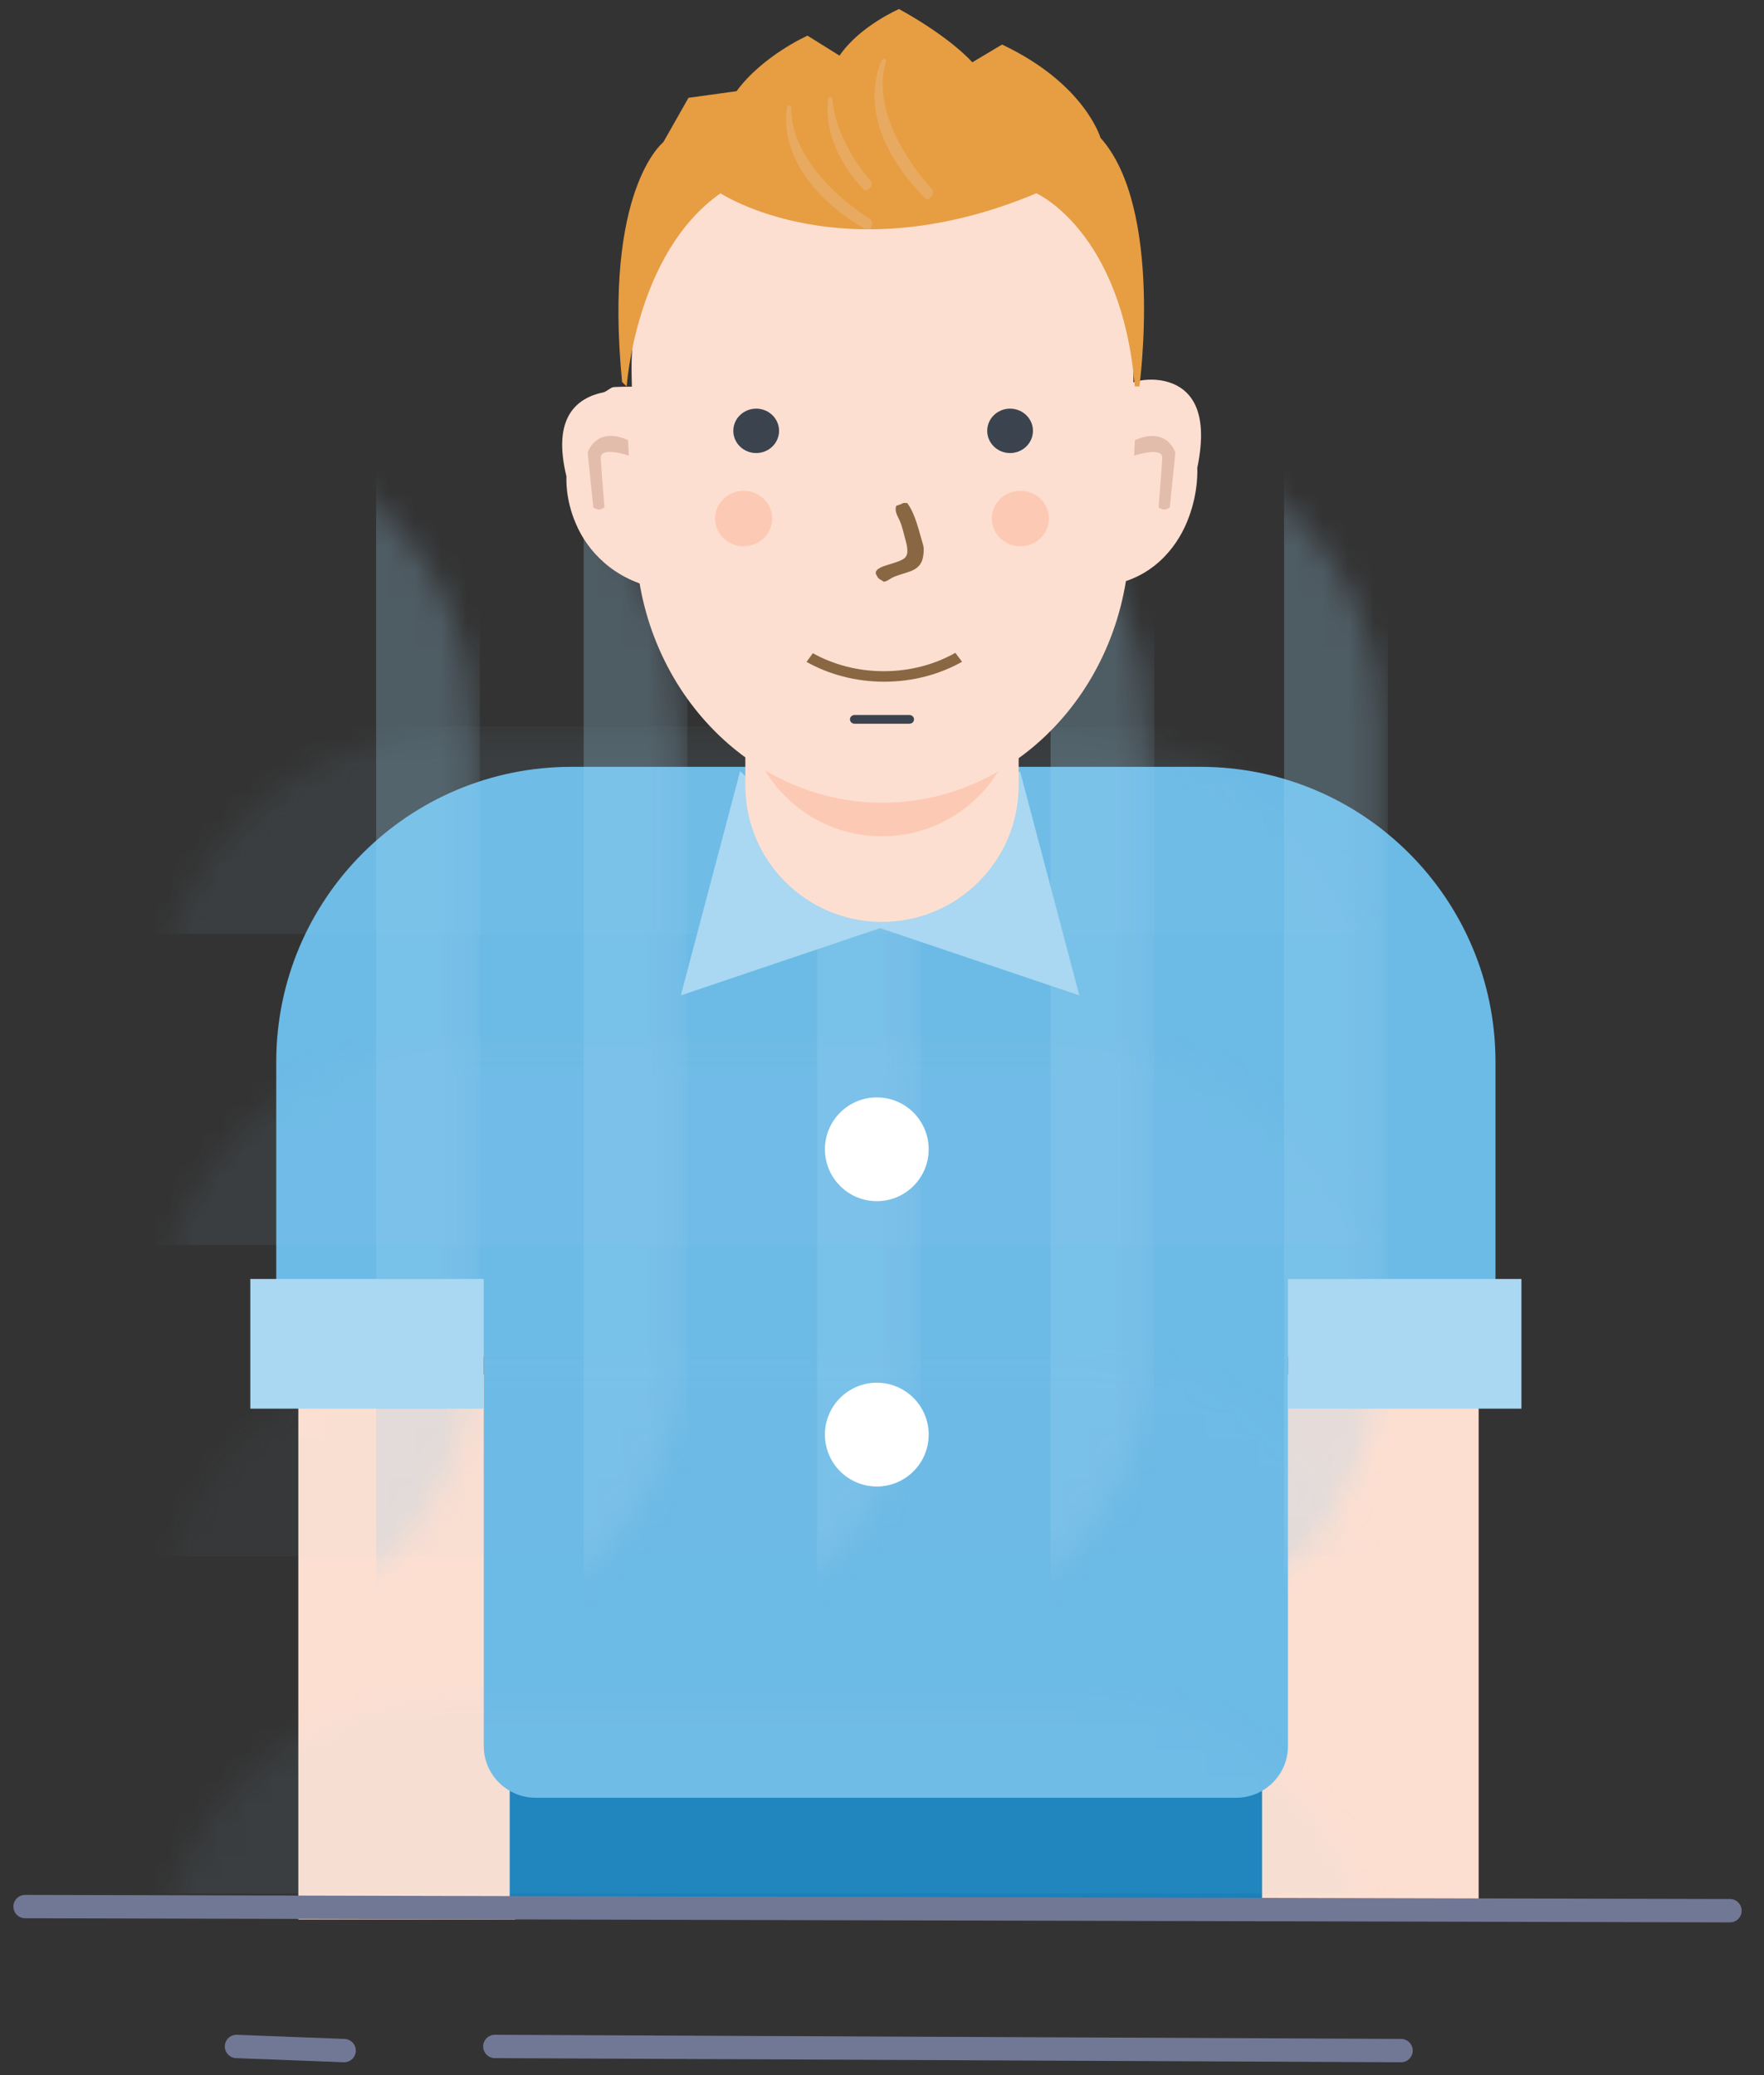 
<svg width="68px" height="80px" viewBox="0 0 68 80" version="1.1" xmlns="http://www.w3.org/2000/svg" xmlns:xlink="http://www.w3.org/1999/xlink">
    <rect x="0" y="0" width="68" height="80" fill="#333333" stroke="none"/>
    <defs>
        <rect id="path-jkc0__yie--1" x="0" y="0" width="29" height="5"></rect>
        <path d="M35.623,0.256 C41.906,0.256 47,5.346 47,11.628 L47,23 L39,22.999 L39,38.009 C39,39.109 38.106,40 37.002,40 L9.998,40 C8.895,40 8,39.102 8,38.009 L8,22.999 L1.13686838e-13,23 L1.13686838e-13,11.628 C1.13686838e-13,5.347 5.097,0.256 11.377,0.256 L35.623,0.256 Z" id="path-jkc0__yie--3"></path>
        <path d="M0,0 L10.536,0 L10.536,5.951 C10.536,8.857 8.171,11.213 5.268,11.213 L5.268,11.213 C2.358,11.213 0,8.862 0,5.951 L0,0 Z" id="path-jkc0__yie--5"></path>
    </defs>
    <g id="Symbols" stroke="none" stroke-width="1" fill="none" fill-rule="evenodd">
        <g id="Illustration" transform="translate(-165, -12)">
            <g id="Volunteer" transform="translate(136, 0)">
                <g id="illustration-copy" transform="translate(29.5, 12)">
                    <g id="hand" transform="translate(11, 53)" fill="#FDDFD1">
                        <rect id="Rectangle-33" x="37.136" y="0" width="8.364" height="21"></rect>
                        <rect id="Rectangle-33-Copy" x="0" y="0" width="8.364" height="21"></rect>
                    </g>
                    <g id="uniform" transform="translate(9.149, 29.307)">
                        <g id="Oval-5" transform="translate(10, 39)">
                            <mask id="mask-jkc0__yie--2" fill="white">
                                <use xlink:href="#path-jkc0__yie--1"></use>
                            </mask>
                            <use id="Mask" fill="#1980BA" xlink:href="#path-jkc0__yie--1"></use>
                        </g>
                        <g id="Rectangle-9" transform="translate(1, 0)">
                            <mask id="mask-jkc0__yie--4" fill="white">
                                <use xlink:href="#path-jkc0__yie--3"></use>
                            </mask>
                            <use id="Mask" fill="#6CBAE6" xlink:href="#path-jkc0__yie--3"></use>
                            <rect fill="#9FD2EF" opacity="0.266" mask="url(#mask-jkc0__yie--4)" x="-4.649" y="-1.307" width="55" height="8"></rect>
                            <rect id="Rectangle-9-Copy" fill="#9FD2EF" opacity="0.271" mask="url(#mask-jkc0__yie--4)" x="-4.649" y="10.693" width="55" height="8"></rect>
                            <rect id="Rectangle-9-Copy-4" fill="#9FD2EF" opacity="0.506" mask="url(#mask-jkc0__yie--4)" transform="translate(40.851, 14.693) rotate(90) translate(-40.851, -14.693) " x="13.351" y="12.693" width="55" height="4"></rect>
                            <rect id="Rectangle-9-Copy-5" fill="#9FD2EF" opacity="0.506" mask="url(#mask-jkc0__yie--4)" transform="translate(31.851, 14.693) rotate(90) translate(-31.851, -14.693) " x="4.351" y="12.693" width="55" height="4"></rect>
                            <rect id="Rectangle-9-Copy-6" fill="#9FD2EF" opacity="0.506" mask="url(#mask-jkc0__yie--4)" transform="translate(22.851, 14.693) rotate(90) translate(-22.851, -14.693) " x="-4.649" y="12.693" width="55" height="4"></rect>
                            <rect id="Rectangle-9-Copy-7" fill="#9FD2EF" opacity="0.506" mask="url(#mask-jkc0__yie--4)" transform="translate(13.851, 14.693) rotate(90) translate(-13.851, -14.693) " x="-13.649" y="12.693" width="55" height="4"></rect>
                            <rect id="Rectangle-9-Copy-8" fill="#9FD2EF" opacity="0.506" mask="url(#mask-jkc0__yie--4)" transform="translate(5.851, 14.693) rotate(90) translate(-5.851, -14.693) " x="-21.649" y="12.693" width="55" height="4"></rect>
                            <rect id="Rectangle-9-Copy-2" fill="#9FD2EF" opacity="0.184" mask="url(#mask-jkc0__yie--4)" x="-4.649" y="22.693" width="55" height="8"></rect>
                            <rect id="Rectangle-9-Copy-3" fill="#9FD2EF" opacity="0.255" mask="url(#mask-jkc0__yie--4)" x="-4.649" y="35.693" width="55" height="8"></rect>
                        </g>
                        <rect id="Rectangle-7" fill="#AAD7F1" x="40" y="20" width="9" height="5"></rect>
                        <rect id="Rectangle-7-Copy" fill="#AAD7F1" x="1.13686838e-13" y="20" width="9" height="5"></rect>
                        <circle id="Oval-4" fill="#FFFFFF" cx="24.151" cy="15" r="2"></circle>
                        <circle id="Oval-4-Copy" fill="#FFFFFF" cx="24.151" cy="26" r="2"></circle>
                        <polygon id="Path-6" fill="#AAD7F1" points="18.882 0.423 16.595 9.068 24.959 6.244"></polygon>
                        <polygon id="Path-6-Copy" fill="#AAD7F1" transform="translate(27.777, 4.745) scale(-1, 1) translate(-27.777, -4.745) " points="25.882 0.423 23.595 9.068 31.959 6.244"></polygon>
                    </g>
                    <g id="neck" transform="translate(28.232, 24.328)">
                        <mask id="mask-jkc0__yie--6" fill="white">
                            <use xlink:href="#path-jkc0__yie--5"></use>
                        </mask>
                        <use id="Mask" fill="#FDDFD1" xlink:href="#path-jkc0__yie--5"></use>
                        <g id="neck-copy" mask="url(#mask-jkc0__yie--6)" fill="#FCCAB4">
                            <g transform="translate(0, -3.298)" id="Rectangle-5">
                                <path d="M0,0 L10.536,0 L10.536,5.951 C10.536,8.857 8.171,11.213 5.268,11.213 L5.268,11.213 C2.358,11.213 0,8.862 0,5.951 L0,0 Z"></path>
                            </g>
                        </g>
                    </g>
                    <g id="head" transform="translate(20.415, 0)">
                        <path d="M13.107,3.557 C18.591,3.557 22.92,8.532 22.779,14.51 L22.63,20.863 C22.497,26.494 18.235,30.946 13.107,30.946 C7.978,30.946 3.716,26.494 3.584,20.863 L3.434,14.51 C3.293,8.532 7.622,3.557 13.107,3.557 L13.107,3.557 Z" id="2-copy-5" fill="#FDDFD1"></path>
                        <path d="M23.22,14.313 L23.063,20.924 C22.924,26.784 18.458,31.417 13.085,31.417 C7.711,31.417 3.245,26.784 3.106,20.924 L2.949,14.313 C2.802,8.092 7.338,2.915 13.085,2.915 C18.832,2.915 23.367,8.092 23.22,14.313 L23.22,14.313 Z M13.063,3.6 C7.653,3.6 3.384,8.536 3.522,14.467 L3.67,20.771 C3.801,26.358 8.005,30.775 13.063,30.775 C18.121,30.775 22.325,26.358 22.455,20.771 L22.603,14.467 C22.742,8.536 18.472,3.6 13.063,3.6 L13.063,3.6 Z" id="2-line"></path>
                        <path d="M12.026,27.565 L14.143,27.565 C14.24,27.565 14.319,27.64 14.319,27.733 C14.319,27.826 14.24,27.901 14.143,27.901 L12.026,27.901 C11.929,27.901 11.85,27.826 11.85,27.733 C11.85,27.64 11.929,27.565 12.026,27.565 L12.026,27.565 Z" id="Rounded-Rectangle-3" fill="#3B434F"></path>
                        <path d="M10.175,25.517 L10.42,25.183 C11.21,25.622 12.148,25.876 13.154,25.876 C14.171,25.876 15.119,25.616 15.914,25.168 L16.171,25.513 C15.306,25.999 14.276,26.281 13.169,26.281 C12.066,26.281 11.038,26 10.175,25.517 L10.175,25.517 Z" id="2" fill="#896743"></path>
                        <path d="M3.655,14.923 C3.501,14.889 2.803,14.919 2.743,14.923 C2.624,14.932 2.466,15.102 2.341,15.127 C1.843,15.227 1.336,15.471 1.037,15.973 C0.888,16.224 0.789,16.54 0.763,16.935 C0.756,17.034 0.754,17.137 0.757,17.246 C0.76,17.355 0.768,17.469 0.781,17.589 C0.806,17.828 0.853,18.089 0.922,18.373 C0.921,18.372 0.858,19.231 1.297,20.218 C1.709,21.183 2.7,22.368 4.53,22.706 C4.32,20.256 4.313,17.759 4.093,15.298 C4.091,15.298 3.964,14.991 3.655,14.923 Z" id="Shape-11-copy" fill="#FDDFD1"></path>
                        <path d="M2.387,19.558 C2.387,19.558 2.27,19.644 2.17,19.644 C2.07,19.644 1.954,19.558 1.954,19.558 L1.739,17.453 C1.739,17.453 2.036,16.417 3.296,16.965 L3.326,17.566 C3.326,17.566 2.22,17.186 2.243,17.66 C2.265,18.116 2.387,19.558 2.387,19.558 L2.387,19.558 Z" id="Shape-4" fill="#E3BDAB"></path>
                        <path d="M22.463,14.872 C22.464,14.872 22.608,14.778 22.878,14.708 C23.013,14.673 23.181,14.644 23.373,14.637 C23.421,14.635 23.47,14.635 23.52,14.636 C23.571,14.637 23.622,14.64 23.674,14.645 C23.779,14.654 23.887,14.67 23.996,14.696 C24.432,14.799 24.876,15.05 25.137,15.568 C25.268,15.827 25.355,16.153 25.378,16.561 C25.383,16.663 25.385,16.77 25.383,16.882 C25.38,16.995 25.373,17.112 25.362,17.236 C25.339,17.482 25.299,17.751 25.238,18.044 C25.239,18.044 25.295,18.93 24.91,19.948 C24.549,20.943 23.682,22.166 22.08,22.515 C22.264,19.987 22.27,17.412 22.463,14.872 L22.463,14.872 L22.463,14.872 Z" id="Shape-11-copy_1" fill="#FDDFD1"></path>
                        <path d="M23.963,19.645 C24.064,19.645 24.179,19.56 24.179,19.56 L24.395,17.457 C24.395,17.457 24.097,16.421 22.832,16.968 L22.802,17.57 C22.802,17.57 23.912,17.19 23.889,17.663 C23.867,18.119 23.745,19.56 23.745,19.56 C23.745,19.56 23.862,19.645 23.963,19.645 Z" id="Shape-4_1" fill="#E3BDAB"></path>
                        <path d="M13.9,19.391 L14.054,19.391 C14.373,19.812 14.503,20.458 14.672,21.017 C14.724,21.191 14.673,21.494 14.628,21.617 C14.46,22.065 13.936,22.057 13.503,22.259 C13.387,22.313 13.301,22.406 13.151,22.43 C13.053,22.346 12.934,22.329 12.886,22.194 C12.767,22.035 12.921,21.936 13.04,21.873 C13.258,21.76 13.93,21.648 14.01,21.445 C14.11,21.336 14.044,21.005 14.01,20.889 C13.925,20.592 13.884,20.344 13.768,20.076 C13.691,19.898 13.555,19.71 13.636,19.498 C13.702,19.471 13.846,19.439 13.9,19.391 L13.9,19.391 Z" id="new_vector_shape_done" fill="#896743"></path>
                        <path d="M8.235,15.754 C8.722,15.754 9.117,16.137 9.117,16.61 C9.117,17.082 8.722,17.466 8.235,17.466 C7.748,17.466 7.353,17.082 7.353,16.61 C7.353,16.137 7.748,15.754 8.235,15.754 L8.235,15.754 Z" id="eye" fill="#3B434F"></path>
                        <path d="M18.022,15.754 C18.509,15.754 18.904,16.137 18.904,16.61 C18.904,17.082 18.509,17.466 18.022,17.466 C17.535,17.466 17.141,17.082 17.141,16.61 C17.141,16.137 17.535,15.754 18.022,15.754 L18.022,15.754 Z" id="eye_1" fill="#3B434F"></path>
                        <path d="M18.419,18.921 C19.028,18.921 19.521,19.4 19.521,19.99 C19.521,20.581 19.028,21.06 18.419,21.06 C17.81,21.06 17.317,20.581 17.317,19.99 C17.317,19.4 17.81,18.921 18.419,18.921 L18.419,18.921 Z" id="Ellipse-3" fill="#FCCAB4"></path>
                        <path d="M7.75,18.921 C8.359,18.921 8.852,19.4 8.852,19.99 C8.852,20.581 8.359,21.06 7.75,21.06 C7.141,21.06 6.648,20.581 6.648,19.99 C6.648,19.4 7.141,18.921 7.75,18.921 L7.75,18.921 Z" id="Ellipse-3-copy" fill="#FCCAB4"></path>
                        <path d="M3.243,14.898 C3.243,14.898 3.583,9.743 6.86,7.452 C6.86,7.452 11.592,10.576 19.036,7.452 C19.036,7.452 22.329,8.907 22.83,14.898 L23.007,14.898 C23.007,14.898 23.949,8.036 21.507,5.312 C21.507,5.312 20.905,3.226 17.713,1.717 L16.566,2.402 C16.566,2.402 15.795,1.486 13.742,0.348 C13.742,0.348 12.224,1.004 11.448,2.145 L10.213,1.375 C10.213,1.375 8.487,2.142 7.478,3.515 L5.625,3.771 L4.654,5.483 C4.654,5.483 2.338,7.295 3.066,14.727 L3.243,14.898 L3.243,14.898 Z" id="Shape-6-copy-3" fill="#E79D42"></path>
                        <path d="M23.36,14.898 L22.521,14.855 C22.02,8.864 19.036,7.794 19.036,7.794 C11.592,10.919 6.86,7.751 6.86,7.751 C3.998,10.122 3.551,14.941 3.551,14.941 L2.801,14.727 C2.073,7.295 4.39,5.355 4.39,5.355 L5.449,3.472 L7.39,3.215 C8.399,1.842 10.257,0.99 10.257,0.99 L11.409,1.717 C12.185,0.576 13.79,0.005 13.79,0.005 C15.843,1.144 16.612,2.017 16.612,2.017 L17.801,1.375 C20.993,2.883 21.859,5.269 21.859,5.269 C24.302,7.993 23.36,14.898 23.36,14.898 L23.36,14.898 Z M21.285,5.44 C21.285,5.44 20.906,3.568 17.714,2.059 L16.523,2.744 C16.523,2.744 15.755,1.829 13.702,0.69 C13.702,0.69 12.317,1.389 11.542,2.53 L10.219,1.717 C10.219,1.717 8.627,2.441 7.618,3.814 L5.854,4.071 L4.929,5.697 C4.929,5.697 3.006,7.123 3.209,12.887 L3.253,12.844 C3.253,12.844 3.865,9.261 6.86,7.066 C6.86,7.066 11.725,10.277 19.168,7.152 C19.168,7.152 21.918,8.407 22.872,12.887 C22.872,12.887 23.438,8.28 21.285,5.44 L21.285,5.44 Z" id="Shape-6-copy"></path>
                        <path d="M13.202,2.274 C13.267,2.321 13.235,2.364 13.221,2.423 C13.2,2.51 13.175,2.597 13.161,2.684 C13.14,2.816 13.12,2.948 13.115,3.079 C13.11,3.188 13.112,3.297 13.114,3.406 C13.115,3.469 13.126,3.531 13.128,3.594 C13.128,3.619 13.135,3.644 13.136,3.67 C13.138,3.677 13.139,3.684 13.141,3.69 C13.142,3.723 13.15,3.753 13.151,3.785 C13.157,3.814 13.162,3.843 13.168,3.872 C13.175,3.918 13.179,3.966 13.194,4.01 C13.195,4.022 13.197,4.033 13.199,4.045 C13.21,4.08 13.214,4.117 13.225,4.153 C13.226,4.16 13.227,4.167 13.228,4.174 C13.245,4.225 13.252,4.279 13.269,4.33 C13.296,4.413 13.318,4.496 13.348,4.579 C13.368,4.634 13.385,4.691 13.405,4.747 C13.44,4.845 13.484,4.941 13.523,5.038 C13.547,5.097 13.578,5.152 13.604,5.211 C13.676,5.377 13.769,5.541 13.857,5.704 C13.886,5.757 13.917,5.806 13.949,5.857 C13.969,5.89 13.99,5.927 14.009,5.961 C14.019,5.98 14.032,5.994 14.043,6.012 C14.068,6.051 14.094,6.094 14.118,6.134 C14.14,6.17 14.165,6.202 14.19,6.238 C14.216,6.276 14.242,6.32 14.269,6.358 C14.315,6.426 14.365,6.491 14.411,6.558 C14.458,6.627 14.512,6.688 14.563,6.756 C14.661,6.888 14.775,7.015 14.881,7.148 C14.913,7.188 14.951,7.222 14.982,7.261 C14.998,7.28 15.025,7.297 15.035,7.317 C15.04,7.325 15.042,7.338 15.045,7.347 C15.05,7.362 15.049,7.38 15.049,7.396 C15.049,7.421 15.05,7.447 15.046,7.474 C15.041,7.501 15.023,7.531 15.012,7.558 C15.002,7.58 14.979,7.599 14.966,7.61 C14.954,7.619 14.95,7.627 14.939,7.636 C14.909,7.658 14.876,7.677 14.843,7.686 C14.81,7.696 14.767,7.667 14.74,7.636 C14.694,7.582 14.636,7.533 14.592,7.479 C14.582,7.467 14.572,7.462 14.562,7.451 C14.511,7.388 14.448,7.328 14.397,7.266 C14.386,7.252 14.373,7.244 14.362,7.23 C14.323,7.18 14.277,7.136 14.237,7.085 C14.137,6.958 14.029,6.835 13.938,6.707 C13.917,6.677 13.894,6.654 13.873,6.624 C13.727,6.411 13.58,6.202 13.462,5.985 C13.431,5.928 13.397,5.876 13.368,5.819 C13.286,5.657 13.209,5.494 13.139,5.331 C13.13,5.309 13.123,5.285 13.115,5.263 C13.076,5.165 13.041,5.068 13.007,4.969 C12.972,4.87 12.952,4.766 12.919,4.666 C12.913,4.645 12.911,4.622 12.904,4.601 C12.903,4.593 12.902,4.585 12.901,4.577 C12.893,4.554 12.892,4.529 12.885,4.506 C12.867,4.451 12.862,4.392 12.852,4.336 C12.843,4.283 12.83,4.229 12.829,4.174 C12.827,4.165 12.825,4.155 12.823,4.145 C12.822,4.11 12.812,4.075 12.811,4.04 C12.81,3.98 12.8,3.919 12.799,3.859 C12.797,3.784 12.794,3.708 12.795,3.633 C12.795,3.558 12.802,3.484 12.806,3.408 C12.818,3.202 12.857,2.995 12.908,2.782 C12.927,2.705 12.957,2.629 12.982,2.552 C12.999,2.499 13.026,2.447 13.046,2.394 C13.051,2.381 13.059,2.372 13.064,2.359 C13.076,2.329 13.091,2.292 13.119,2.273 C13.132,2.264 13.161,2.259 13.176,2.264 C13.186,2.267 13.193,2.274 13.202,2.274 L13.202,2.274 Z M11.133,3.749 C11.18,3.782 11.177,3.831 11.178,3.871 C11.179,3.914 11.191,3.956 11.193,3.998 C11.198,4.027 11.203,4.057 11.208,4.086 C11.208,4.11 11.215,4.133 11.219,4.156 C11.223,4.18 11.225,4.204 11.232,4.227 C11.237,4.254 11.241,4.28 11.246,4.307 C11.253,4.33 11.254,4.355 11.262,4.378 C11.284,4.448 11.293,4.524 11.316,4.594 C11.341,4.669 11.359,4.747 11.386,4.821 C11.421,4.918 11.455,5.016 11.493,5.113 C11.513,5.162 11.536,5.208 11.557,5.258 C11.573,5.295 11.588,5.336 11.606,5.373 C11.681,5.526 11.759,5.679 11.842,5.831 C11.907,5.952 11.985,6.067 12.057,6.186 C12.079,6.223 12.104,6.255 12.128,6.29 C12.184,6.371 12.243,6.455 12.299,6.537 C12.353,6.614 12.417,6.687 12.474,6.763 C12.483,6.775 12.494,6.782 12.502,6.794 C12.531,6.834 12.568,6.873 12.6,6.912 C12.616,6.932 12.636,6.946 12.65,6.966 C12.682,7.012 12.701,7.096 12.686,7.149 C12.66,7.24 12.57,7.301 12.501,7.324 C12.48,7.332 12.447,7.344 12.425,7.338 C12.389,7.327 12.366,7.297 12.346,7.271 C12.319,7.238 12.287,7.215 12.261,7.182 C12.213,7.121 12.156,7.067 12.108,7.006 C12.008,6.878 11.904,6.754 11.815,6.624 C11.608,6.322 11.436,6.018 11.302,5.705 C11.246,5.575 11.201,5.442 11.156,5.31 C11.14,5.263 11.132,5.212 11.116,5.165 C11.095,5.101 11.086,5.035 11.065,4.971 C11.064,4.962 11.063,4.954 11.062,4.945 C11.059,4.931 11.054,4.917 11.051,4.903 C11.049,4.891 11.048,4.879 11.046,4.866 C11.038,4.842 11.036,4.817 11.032,4.793 C11.028,4.769 11.022,4.745 11.021,4.721 C11.018,4.705 11.015,4.689 11.012,4.674 C11.01,4.61 10.994,4.547 10.992,4.482 C10.992,4.467 10.987,4.451 10.987,4.435 C10.985,4.374 10.979,4.312 10.979,4.25 C10.98,4.179 10.979,4.108 10.983,4.037 C10.985,4.01 10.99,3.983 10.992,3.956 C10.993,3.925 10.998,3.896 11.003,3.864 C11.005,3.846 11.005,3.823 11.011,3.804 C11.017,3.785 11.037,3.754 11.056,3.746 C11.068,3.741 11.093,3.735 11.107,3.739 C11.117,3.742 11.124,3.75 11.133,3.749 L11.133,3.749 Z M9.552,4.069 C9.605,4.107 9.59,4.154 9.59,4.2 C9.59,4.274 9.597,4.348 9.599,4.422 C9.601,4.481 9.616,4.539 9.618,4.598 C9.621,4.616 9.625,4.635 9.629,4.654 C9.63,4.686 9.637,4.728 9.647,4.76 C9.648,4.767 9.649,4.775 9.65,4.783 C9.653,4.801 9.657,4.819 9.663,4.836 C9.664,4.846 9.665,4.856 9.667,4.866 C9.68,4.908 9.684,4.953 9.698,4.995 C9.731,5.094 9.757,5.196 9.793,5.295 C9.871,5.511 9.978,5.72 10.092,5.929 C10.129,5.998 10.175,6.061 10.212,6.129 C10.228,6.158 10.249,6.182 10.267,6.21 C10.316,6.287 10.372,6.364 10.425,6.44 C10.498,6.545 10.587,6.641 10.664,6.745 C10.691,6.782 10.726,6.814 10.752,6.849 C10.776,6.88 10.806,6.904 10.831,6.935 C10.881,6.996 10.944,7.054 10.996,7.116 C11.027,7.151 11.063,7.179 11.093,7.213 C11.126,7.251 11.167,7.282 11.2,7.318 C11.208,7.325 11.216,7.332 11.224,7.339 C11.257,7.377 11.303,7.411 11.338,7.449 C11.352,7.465 11.369,7.473 11.384,7.489 C11.432,7.542 11.5,7.585 11.549,7.638 C11.563,7.653 11.582,7.664 11.594,7.677 C11.599,7.681 11.605,7.685 11.61,7.688 C11.627,7.707 11.653,7.724 11.671,7.742 C11.676,7.746 11.682,7.75 11.688,7.754 C11.716,7.784 11.759,7.808 11.788,7.839 C11.795,7.844 11.803,7.849 11.81,7.854 C11.846,7.893 11.904,7.921 11.94,7.96 C11.957,7.972 11.973,7.984 11.99,7.997 C11.998,8.005 12.015,8.013 12.025,8.023 C12.05,8.049 12.092,8.07 12.119,8.096 C12.135,8.111 12.16,8.121 12.174,8.136 C12.186,8.148 12.207,8.157 12.218,8.168 C12.252,8.192 12.287,8.216 12.321,8.24 C12.403,8.297 12.484,8.35 12.563,8.404 C12.601,8.429 12.647,8.45 12.67,8.482 C12.683,8.5 12.688,8.526 12.695,8.546 C12.71,8.59 12.717,8.643 12.704,8.691 C12.7,8.706 12.692,8.716 12.686,8.732 C12.677,8.756 12.662,8.795 12.635,8.818 C12.617,8.833 12.598,8.854 12.579,8.867 C12.549,8.887 12.516,8.876 12.479,8.861 C12.467,8.854 12.455,8.846 12.443,8.839 C12.387,8.815 12.334,8.765 12.277,8.741 C12.266,8.736 12.255,8.725 12.246,8.721 C12.227,8.709 12.208,8.696 12.189,8.684 C12.168,8.675 12.15,8.654 12.126,8.644 C12.107,8.636 12.086,8.62 12.067,8.607 C12.06,8.602 12.053,8.597 12.046,8.592 C12.027,8.584 12.005,8.568 11.987,8.555 C11.961,8.538 11.936,8.52 11.91,8.502 C11.883,8.49 11.852,8.464 11.826,8.445 C11.804,8.43 11.774,8.414 11.758,8.396 C11.743,8.386 11.728,8.375 11.713,8.365 C11.681,8.343 11.65,8.322 11.623,8.299 C11.608,8.289 11.593,8.278 11.578,8.268 C11.556,8.244 11.519,8.227 11.497,8.204 C11.487,8.197 11.477,8.19 11.467,8.183 C11.451,8.166 11.424,8.151 11.408,8.134 C11.399,8.128 11.39,8.122 11.381,8.116 C11.37,8.103 11.348,8.09 11.336,8.077 C11.329,8.072 11.322,8.067 11.315,8.062 C11.274,8.017 11.213,7.984 11.173,7.94 C11.16,7.93 11.147,7.92 11.135,7.91 C11.082,7.853 11.012,7.807 10.961,7.751 C10.948,7.736 10.932,7.729 10.919,7.713 C10.872,7.661 10.813,7.614 10.768,7.562 C10.76,7.554 10.753,7.552 10.746,7.543 C10.725,7.518 10.697,7.493 10.677,7.468 C10.667,7.457 10.657,7.452 10.647,7.44 C10.577,7.353 10.493,7.275 10.424,7.188 C10.303,7.034 10.176,6.883 10.079,6.724 C10.057,6.688 10.031,6.658 10.01,6.622 C9.973,6.558 9.932,6.495 9.897,6.43 C9.842,6.329 9.79,6.226 9.74,6.124 C9.705,6.052 9.677,5.974 9.648,5.901 C9.624,5.841 9.601,5.782 9.58,5.722 C9.558,5.662 9.543,5.6 9.523,5.54 C9.502,5.48 9.494,5.415 9.474,5.354 C9.467,5.33 9.467,5.301 9.46,5.278 C9.441,5.22 9.437,5.158 9.427,5.1 C9.383,4.849 9.379,4.592 9.398,4.331 C9.402,4.27 9.415,4.213 9.425,4.152 C9.43,4.124 9.44,4.088 9.472,4.067 C9.482,4.061 9.514,4.056 9.526,4.059 C9.536,4.061 9.543,4.069 9.552,4.069 L9.552,4.069 Z" id="new_vector_shape_done-copy" fill="#EBDFD9" opacity="0.2"></path>
                    </g>
                    <g id="decoration" transform="translate(0, 71.91)" stroke="#717896" stroke-linecap="round" stroke-linejoin="round" stroke-width="0.9">
                        <line x1="0.467" y1="1.592" x2="66.189" y2="1.751" id="Path-109"></line>
                        <line x1="18.575" y1="6.985" x2="53.509" y2="7.144" id="Path-109-Copy"></line>
                        <line x1="8.616" y1="6.985" x2="12.766" y2="7.144" id="Path-109-Copy-2"></line>
                    </g>
                </g>
            </g>
        </g>
    </g>
</svg>